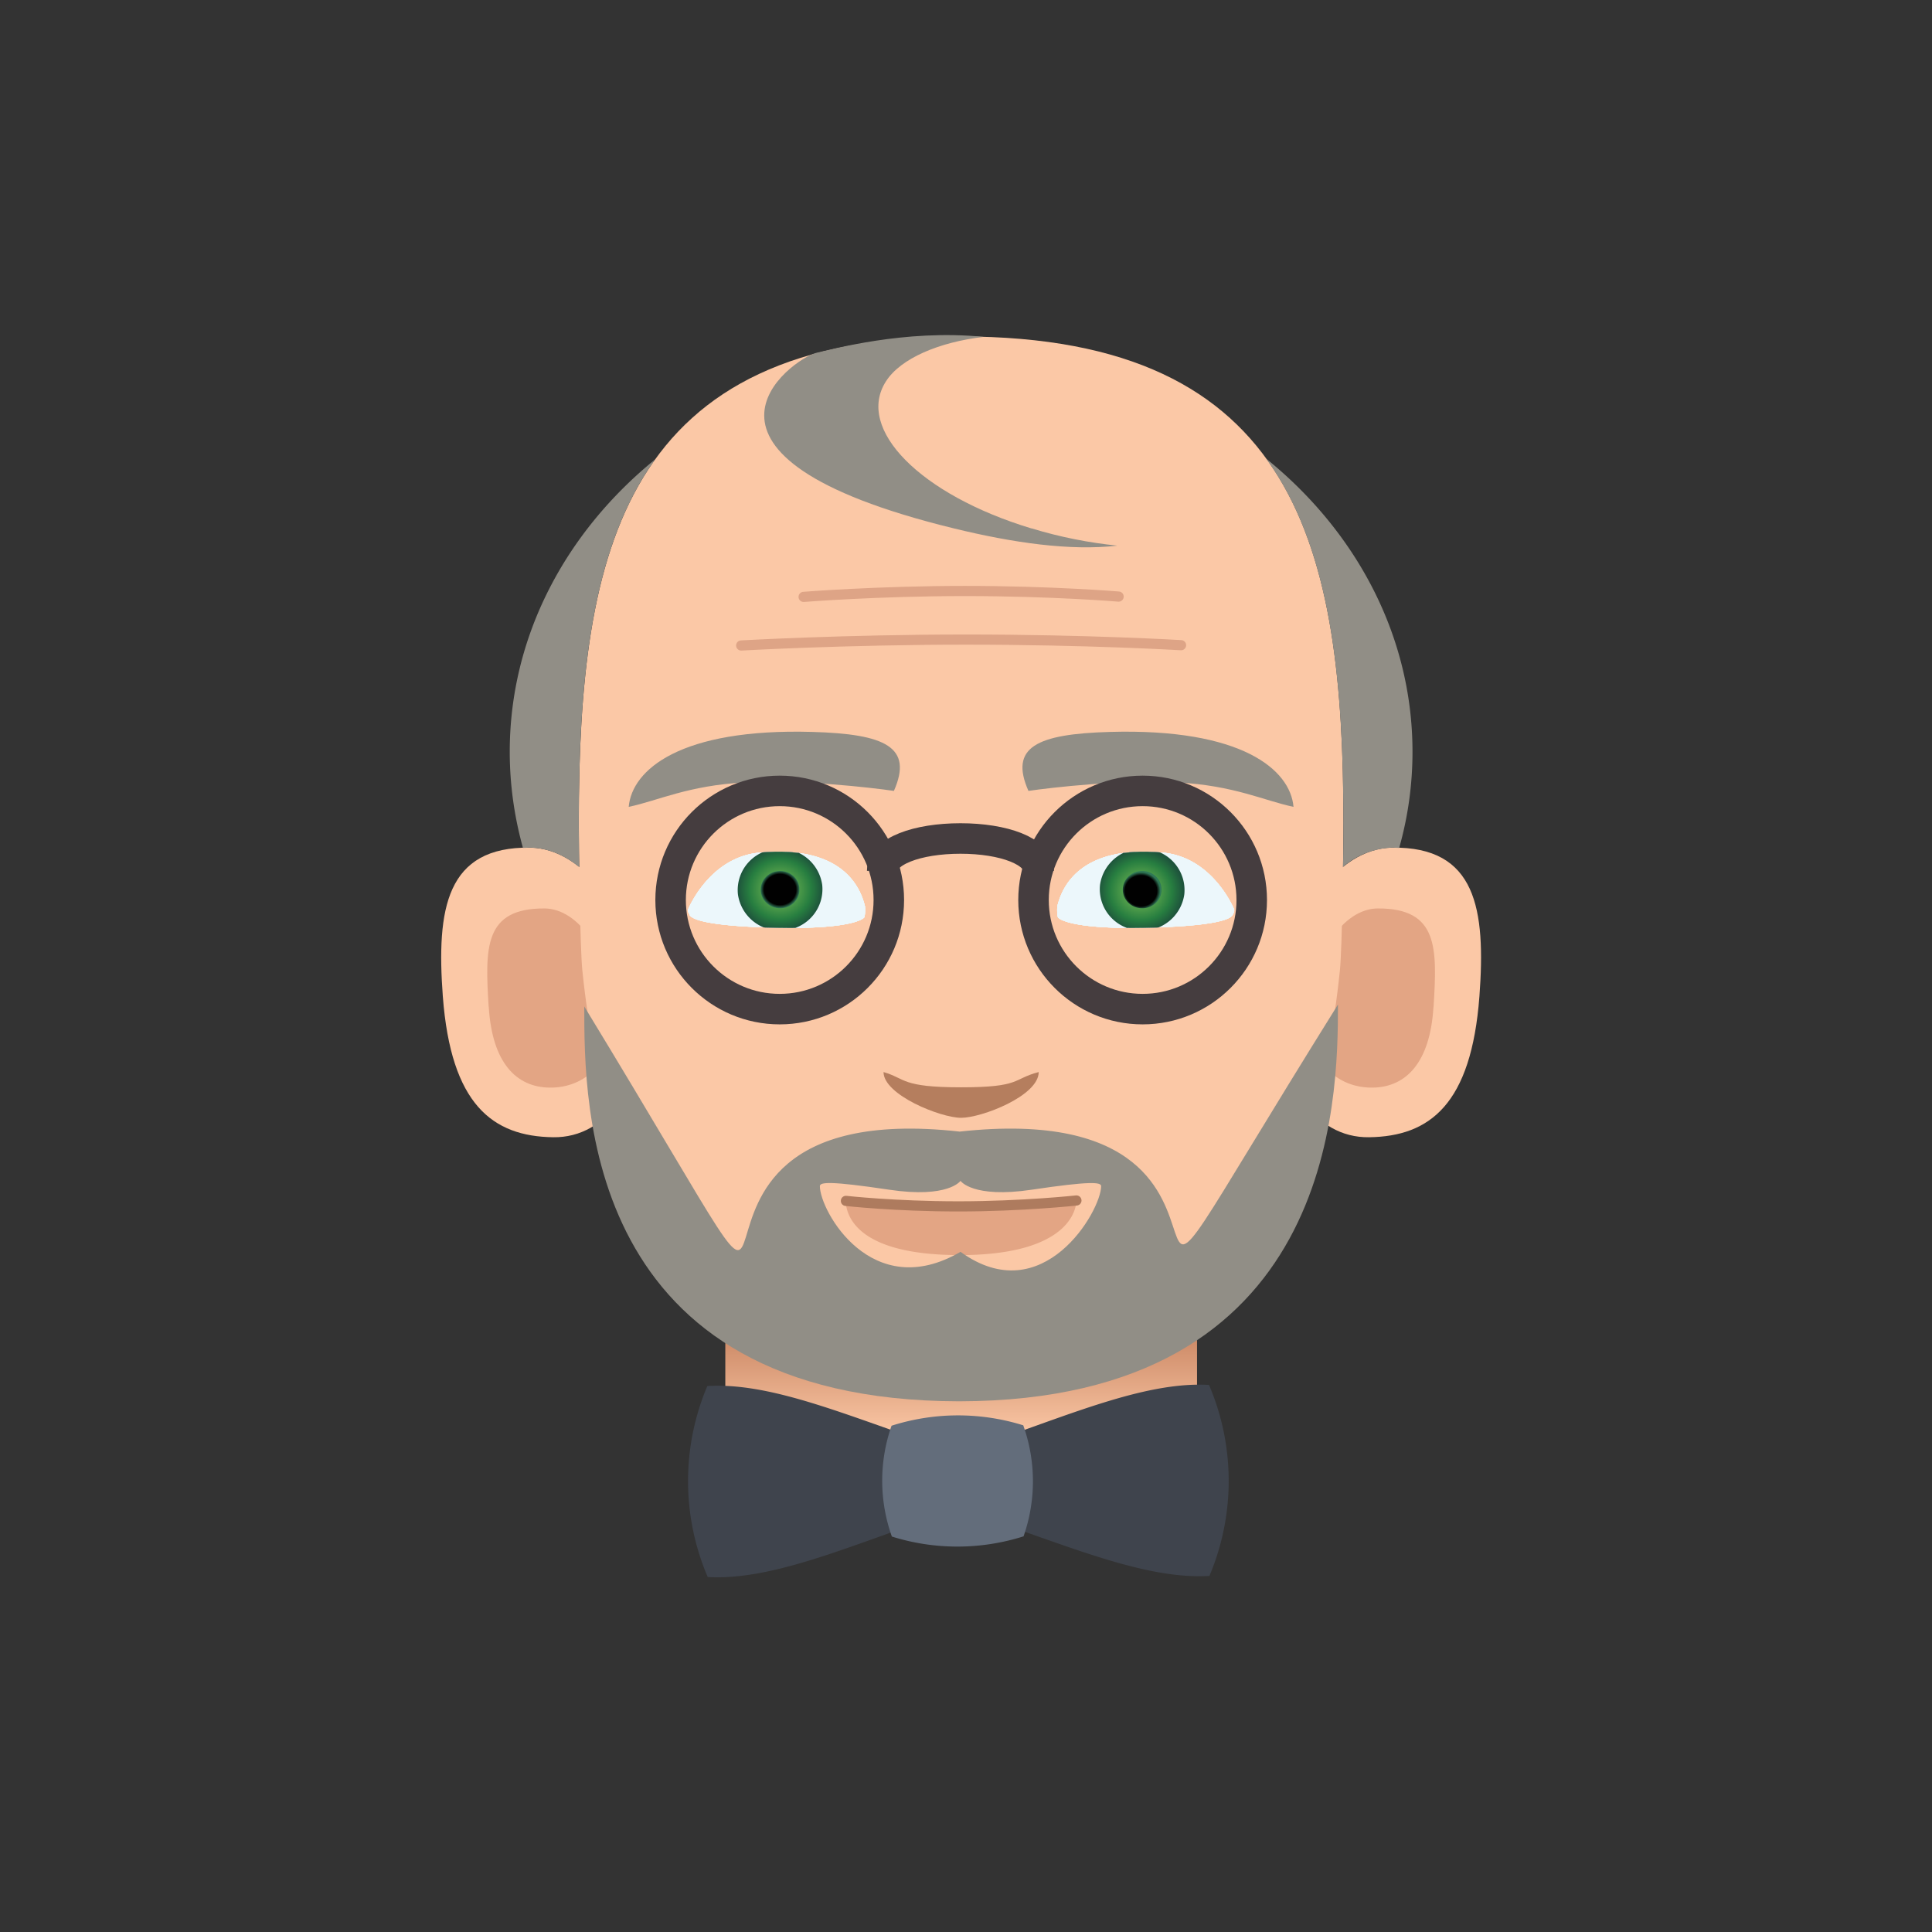 <svg xmlns="http://www.w3.org/2000/svg" xmlns:xlink="http://www.w3.org/1999/xlink" viewBox="0 0 190 190"><rect x="0" y="0" width="190" height="190" fill="#333333" stroke="none"/><path fill="#FBC8A6" d="M43.55 98c.8 10.6 4.87 13.76 10.85 13.84 5.37.08 9.18-5.38 8.57-13.55-.61-8.16-5.45-14.85-10.82-14.93-8.28-.12-9.24 6.02-8.6 14.65z"/><path fill="#E3A584" d="M48.07 99.06c.33 5.38 2.65 7.88 6.02 7.9 3.36.03 6.5-2.43 6.17-7.82-.34-5.39-3.34-9.77-6.7-9.8-6-.03-5.86 3.9-5.5 9.72z"/><path fill="#FBC8A6" d="M145.49 98c-.8 10.6-4.87 13.76-10.85 13.84-5.37.08-9.18-5.38-8.57-13.55.61-8.16 5.45-14.85 10.82-14.93 8.29-.12 9.24 6.02 8.6 14.65z"/><path fill="#E3A584" d="M140.97 99.06c-.33 5.38-2.65 7.88-6.02 7.9-3.36.03-6.5-2.43-6.17-7.82.34-5.39 3.34-9.77 6.7-9.8 6-.03 5.86 3.9 5.5 9.72z"/><linearGradient id="B" x1="94.52" x2="94.52" y1="149.88" y2="131.53" gradientUnits="userSpaceOnUse"><stop offset=".47" stop-color="#fbc8a6"/><stop offset="1" stop-color="#cd8a67"/></linearGradient><path fill="url(#B)" d="M71.33 126.21h46.39v20.44H71.33z"/><path fill="#FBC8A6" d="M132.12 80.94c0 2.38-.12 12.27-.35 14.5-2.35 22.86-11.87 37.42-27.12 38.65-2.19 1.88-3.36 3.28-10.13 3.28-6.77 0-7.75-1.24-10.06-3.26-15.33-.67-24.82-15.67-27.19-38.67-.23-2.23-.35-12.12-.35-14.5 0-26.97 4.45-47.85 37.58-47.85 33.13 0 37.62 20.88 37.62 47.85z"/><g fill="none" stroke="#DEA486" stroke-miterlimit="10" stroke-linecap="round" stroke-linejoin="round"><path d="M116.15 63.45s-9.18-.55-21.14-.55c-11.95 0-22.12.58-22.12.58M110.01 58.67s-6.57-.55-15.13-.55-15.85.58-15.85.58"/></g><path fill="#B57E5E" d="M94.52 106.93c-5.92 0-5.4-.85-7.63-1.5 0 2.25 5.62 4.5 7.63 4.5s7.63-2.15 7.63-4.5c-2.6.68-1.7 1.5-7.63 1.5z"/><path fill="#E3A584" d="M94.22 118.64c-5.22 0-9.49-.5-11.07-.77 0 2.29 1.94 5.56 11.25 5.56 9.35 0 11.48-3.45 11.48-5.6a80.8 80.8 0 0 1-11.66.81z"/><path fill="none" stroke="#AE7B5E" stroke-miterlimit="10" d="M83.19 118.1s4.8.54 11.07.54c6.26 0 11.6-.58 11.6-.58" stroke-linecap="round" stroke-linejoin="round"/><g><path fill="#918E86" d="M73.24 76.94c5.38-.3 12.48.52 14.67.84 1.9-4.3-.81-5.6-8.04-5.8-12.93-.37-17.72 3.7-18.04 7.37 2.9-.61 5.83-2.1 11.4-2.4zM115.8 76.94c-5.37-.3-12.48.52-14.66.84-1.9-4.3.8-5.6 8.03-5.8 12.93-.37 17.72 3.7 18.04 7.37-2.9-.61-5.83-2.1-11.4-2.4z"/></g><g><path fill="#ECF7FB" d="M85.05 89.08c-.38-1.52-1.94-6.01-10.35-5.23-5.15.47-7.16 5.96-7 5.52a.5.5 0 0 0 .06.47c.1.12-.27 1.1 7.54 1.37 6.64.23 9.08-.45 9.66-.95.14-.1.13-1 .09-1.18z"/><defs><path id="C" d="M85.05 89.08c-.38-1.52-1.94-6.01-10.35-5.23-5.15.47-7.16 5.96-7 5.52a.5.5 0 0 0 .06.47c.1.12-.27 1.1 7.54 1.37 6.64.23 9.08-.45 9.66-.95.14-.1.13-1 .09-1.18z"/></defs><clipPath id="D"><use xlink:href="#C" overflow="visible"/></clipPath><g clip-path="url(#D)"><radialGradient id="E" cx="21.04" cy="165.04" r="4.32" gradientTransform="matrix(.959 -.106 .11 .922 38.38 -62.46)" gradientUnits="userSpaceOnUse"><stop offset=".01" stop-color="#b37852"/><stop offset=".73" stop-color="#7b573e"/><stop offset="1" stop-color="#57321d"/></radialGradient><path fill="url(#E)" d="M72.57 87.95a4.14 4.14 0 0 0 4.62 3.53 4.05 4.05 0 0 0 3.67-4.45 4.14 4.14 0 0 0-4.62-3.53 4.05 4.05 0 0 0-3.67 4.45z"/><radialGradient id="F" cx="21.04" cy="165.04" r="1.98" gradientTransform="matrix(.959 -.106 .11 .922 38.38 -62.46)" gradientUnits="userSpaceOnUse"><stop offset=".72" stop-color="#010101"/><stop offset="1" stop-color="#5a4524"/></radialGradient><path fill="url(#F)" d="M78.61 87.28c.12 1.01-.63 1.92-1.68 2.03-1.05.12-2-.6-2.11-1.61-.13-1 .63-1.92 1.68-2.03 1.04-.12 2 .6 2.11 1.61z"/></g><path fill="#ECF7FB" d="M103.99 89.08c.38-1.52 1.94-6.01 10.35-5.23 5.15.47 7.16 5.96 7 5.52a.5.5 0 0 1-.06.47c-.1.12.27 1.1-7.54 1.37-6.64.23-9.08-.45-9.66-.95-.14-.1-.13-1-.09-1.18z"/><g><defs><path id="G" d="M103.99 89.08c.38-1.52 1.94-6.01 10.35-5.23 5.15.47 7.16 5.96 7 5.52a.5.5 0 0 1-.06.47c-.1.12.27 1.1-7.54 1.37-6.64.23-9.08-.45-9.66-.95-.14-.1-.13-1-.09-1.18z"/></defs><clipPath id="H"><use xlink:href="#G" overflow="visible"/></clipPath><g clip-path="url(#H)"><radialGradient id="I" cx="-633.87" cy="89.89" r="4.32" gradientTransform="matrix(-.959 -.106 -.11 .922 -485.8 -62.46)" gradientUnits="userSpaceOnUse"><stop offset=".01" stop-color="#b37852"/><stop offset=".73" stop-color="#7b573e"/><stop offset="1" stop-color="#57321d"/></radialGradient><path fill="url(#I)" d="M116.47 87.95a4.14 4.14 0 0 1-4.62 3.53 4.05 4.05 0 0 1-3.67-4.45 4.14 4.14 0 0 1 4.62-3.53 4.05 4.05 0 0 1 3.67 4.45z"/><radialGradient id="J" cx="-633.87" cy="89.89" r="1.98" gradientTransform="matrix(-.959 -.106 -.11 .922 -485.8 -62.46)" gradientUnits="userSpaceOnUse"><stop offset=".72" stop-color="#010101"/><stop offset="1" stop-color="#5a4524"/></radialGradient><path fill="url(#J)" d="M110.43 87.28c-.12 1.01.63 1.92 1.68 2.03 1.05.12 2-.6 2.11-1.61.12-1-.63-1.92-1.68-2.03-1.04-.12-2 .6-2.11 1.61z"/></g></g><g><path fill="#ECF7FB" d="M85.05 89.08c-.38-1.52-1.93-6.01-10.34-5.23-5.16.47-7.17 5.96-7.01 5.52a.5.5 0 0 0 .06.47c.1.12-.27 1.1 7.54 1.37 6.64.23 9.08-.45 9.66-.95.14-.1.13-1 .1-1.18z"/><defs><path id="aq" d="M85.05 89.08c-.38-1.52-1.93-6.01-10.34-5.23-5.16.47-7.17 5.96-7.01 5.52a.5.5 0 0 0 .06.47c.1.12-.27 1.1 7.54 1.37 6.64.23 9.08-.45 9.66-.95.14-.1.13-1 .1-1.18z"/></defs><clipPath id="ar"><use xlink:href="#aq" overflow="visible"/></clipPath><g clip-path="url(#ar)"><radialGradient id="as" cx="21.05" cy="165.04" r="4.32" gradientTransform="matrix(.959 -.106 .11 .922 38.38 -62.46)" gradientUnits="userSpaceOnUse"><stop offset=".01" stop-color="#b37852"/><stop offset=".73" stop-color="#7b573e"/><stop offset="1" stop-color="#57321d"/></radialGradient><path fill="url(#as)" d="M72.57 87.95a4.14 4.14 0 0 0 4.62 3.53 4.05 4.05 0 0 0 3.67-4.45 4.14 4.14 0 0 0-4.62-3.53 4.05 4.05 0 0 0-3.67 4.45z"/><radialGradient id="at" cx="21.04" cy="165.04" r="1.98" gradientTransform="matrix(.959 -.106 .11 .922 38.38 -62.46)" gradientUnits="userSpaceOnUse"><stop offset=".72" stop-color="#010101"/><stop offset="1" stop-color="#5a4524"/></radialGradient><path fill="url(#at)" d="M78.61 87.28c.12 1.01-.63 1.92-1.67 2.03-1.05.12-2-.6-2.12-1.61-.12-1 .63-1.92 1.68-2.03 1.05-.12 2 .6 2.11 1.61z"/></g><path fill="#ECF7FB" d="M104 89.08c.38-1.52 1.93-6.01 10.34-5.23 5.15.47 7.17 5.96 7.01 5.52a.5.5 0 0 1-.07.47c-.1.12.27 1.1-7.54 1.37-6.64.23-9.08-.45-9.66-.95-.13-.1-.13-1-.09-1.18z"/><defs><path id="au" d="M104 89.08c.38-1.52 1.93-6.01 10.34-5.23 5.15.47 7.17 5.96 7.01 5.52a.5.5 0 0 1-.07.47c-.1.12.27 1.1-7.54 1.37-6.64.23-9.08-.45-9.66-.95-.13-.1-.13-1-.09-1.18z"/></defs><clipPath id="av"><use xlink:href="#au" overflow="visible"/></clipPath><g clip-path="url(#av)"><radialGradient id="aw" cx="-633.87" cy="89.89" r="4.32" gradientTransform="matrix(-.959 -.106 -.11 .922 -485.8 -62.46)" gradientUnits="userSpaceOnUse"><stop offset=".01" stop-color="#b37852"/><stop offset=".73" stop-color="#7b573e"/><stop offset="1" stop-color="#57321d"/></radialGradient><path fill="url(#aw)" d="M116.47 87.95a4.14 4.14 0 0 1-4.62 3.53 4.05 4.05 0 0 1-3.67-4.45 4.14 4.14 0 0 1 4.62-3.53 4.05 4.05 0 0 1 3.67 4.45z"/><radialGradient id="ax" cx="-633.88" cy="89.89" r="1.98" gradientTransform="matrix(-.959 -.106 -.11 .922 -485.8 -62.46)" gradientUnits="userSpaceOnUse"><stop offset=".72" stop-color="#010101"/><stop offset="1" stop-color="#5a4524"/></radialGradient><path fill="url(#ax)" d="M110.43 87.28c-.12 1.01.63 1.92 1.68 2.03 1.05.12 2-.6 2.11-1.61.13-1-.63-1.92-1.68-2.03-1.04-.12-1.99.6-2.11 1.61z"/></g><path fill="#ECF7FB" d="M85.05 89.08c-.38-1.52-1.93-6.01-10.34-5.23-5.16.47-7.17 5.96-7.02 5.52a.5.5 0 0 0 .07.47c.1.12-.27 1.1 7.54 1.37 6.64.23 9.08-.45 9.66-.95.14-.1.13-1 .1-1.18z"/><defs><path id="ay" d="M85.05 89.08c-.38-1.52-1.93-6.01-10.34-5.23-5.16.47-7.17 5.96-7.02 5.52a.5.5 0 0 0 .07.47c.1.12-.27 1.1 7.54 1.37 6.64.23 9.08-.45 9.66-.95.14-.1.13-1 .1-1.18z"/></defs><clipPath id="az"><use xlink:href="#ay" overflow="visible"/></clipPath><g clip-path="url(#az)"><radialGradient id="aA" cx="21.04" cy="165.04" r="4.32" gradientTransform="matrix(.959 -.106 .11 .922 38.38 -62.46)" gradientUnits="userSpaceOnUse"><stop offset=".01" stop-color="#b37852"/><stop offset=".73" stop-color="#7b573e"/><stop offset="1" stop-color="#57321d"/></radialGradient><path fill="url(#aA)" d="M72.57 87.95a4.14 4.14 0 0 0 4.62 3.53 4.05 4.05 0 0 0 3.67-4.45 4.14 4.14 0 0 0-4.62-3.53 4.05 4.05 0 0 0-3.67 4.45z"/><radialGradient id="aB" cx="21.04" cy="165.04" r="1.98" gradientTransform="matrix(.959 -.106 .11 .922 38.38 -62.46)" gradientUnits="userSpaceOnUse"><stop offset=".72" stop-color="#010101"/><stop offset="1" stop-color="#5a4524"/></radialGradient><path fill="url(#aB)" d="M78.61 87.28c.12 1.01-.63 1.92-1.68 2.03-1.05.12-2-.6-2.11-1.61-.12-1 .63-1.92 1.68-2.03 1.04-.12 2 .6 2.11 1.61z"/></g><path fill="#ECF7FB" d="M103.99 89.08c.38-1.52 1.94-6.01 10.35-5.23 5.15.47 7.16 5.96 7.01 5.52a.5.5 0 0 1-.07.47c-.1.12.27 1.1-7.54 1.37-6.64.23-9.08-.45-9.66-.95-.13-.1-.13-1-.09-1.18z"/><defs><path id="aC" d="M103.99 89.08c.38-1.52 1.94-6.01 10.35-5.23 5.15.47 7.16 5.96 7.01 5.52a.5.5 0 0 1-.07.47c-.1.12.27 1.1-7.54 1.37-6.64.23-9.08-.45-9.66-.95-.13-.1-.13-1-.09-1.18z"/></defs><clipPath id="aD"><use xlink:href="#aC" overflow="visible"/></clipPath><g clip-path="url(#aD)"><radialGradient id="aE" cx="-633.87" cy="89.89" r="4.32" gradientTransform="matrix(-.959 -.106 -.11 .922 -485.8 -62.46)" gradientUnits="userSpaceOnUse"><stop offset=".01" stop-color="#b37852"/><stop offset=".73" stop-color="#7b573e"/><stop offset="1" stop-color="#57321d"/></radialGradient><path fill="url(#aE)" d="M116.47 87.95a4.14 4.14 0 0 1-4.62 3.53 4.06 4.06 0 0 1-3.67-4.45 4.14 4.14 0 0 1 4.62-3.53 4.05 4.05 0 0 1 3.67 4.45z"/><radialGradient id="aF" cx="-633.87" cy="89.89" r="1.98" gradientTransform="matrix(-.959 -.106 -.11 .922 -485.8 -62.46)" gradientUnits="userSpaceOnUse"><stop offset=".72" stop-color="#010101"/><stop offset="1" stop-color="#5a4524"/></radialGradient><path fill="url(#aF)" d="M110.43 87.28c-.12 1.01.63 1.92 1.68 2.03 1.05.12 2-.6 2.11-1.61.13-1-.63-1.92-1.68-2.03-1.04-.12-2 .6-2.11 1.61z"/></g><path fill="#ECF7FB" d="M85.05 89.08c-.38-1.52-1.94-6.01-10.35-5.23-5.15.47-7.16 5.96-7 5.52a.5.5 0 0 0 .06.47c.1.12-.27 1.1 7.54 1.37 6.64.23 9.08-.45 9.66-.95.13-.1.13-1 .09-1.18z"/><g><defs><path id="aG" d="M85.05 89.08c-.38-1.52-1.94-6.01-10.35-5.23-5.15.47-7.16 5.96-7 5.52a.5.5 0 0 0 .06.47c.1.12-.27 1.1 7.54 1.37 6.64.23 9.08-.45 9.66-.95.13-.1.13-1 .09-1.18z"/></defs><clipPath id="aH"><use xlink:href="#aG" overflow="visible"/></clipPath><g clip-path="url(#aH)"><radialGradient id="aI" cx="21.04" cy="165.04" r="4.32" gradientTransform="matrix(.959 -.106 .11 .922 38.38 -62.46)" gradientUnits="userSpaceOnUse"><stop offset=".34" stop-color="#7b573e"/><stop offset="1" stop-color="#57321d"/></radialGradient><path fill="url(#aI)" d="M72.57 87.95a4.14 4.14 0 0 0 4.62 3.53 4.05 4.05 0 0 0 3.67-4.45 4.14 4.14 0 0 0-4.62-3.53 4.05 4.05 0 0 0-3.67 4.45z"/><radialGradient id="aJ" cx="21.04" cy="165.04" r="1.98" gradientTransform="matrix(.959 -.106 .11 .922 38.38 -62.46)" gradientUnits="userSpaceOnUse"><stop offset=".72" stop-color="#010101"/><stop offset="1" stop-color="#5a4524"/></radialGradient><path fill="url(#aJ)" d="M78.61 87.28c.12 1.01-.63 1.92-1.68 2.03-1.05.12-2-.6-2.11-1.61-.13-1 .63-1.92 1.68-2.03 1.04-.12 2 .6 2.11 1.61z"/></g></g><path fill="#ECF7FB" d="M103.99 89.08c.38-1.52 1.94-6.01 10.35-5.23 5.15.47 7.16 5.96 7 5.52a.5.5 0 0 1-.06.47c-.1.12.27 1.1-7.54 1.37-6.64.23-9.08-.45-9.66-.95-.14-.1-.13-1-.09-1.18z"/><g><defs><path id="aK" d="M103.99 89.08c.38-1.52 1.94-6.01 10.35-5.23 5.15.47 7.16 5.96 7 5.52a.5.5 0 0 1-.06.47c-.1.12.27 1.1-7.54 1.37-6.64.23-9.08-.45-9.66-.95-.14-.1-.13-1-.09-1.18z"/></defs><clipPath id="aL"><use xlink:href="#aK" overflow="visible"/></clipPath><g clip-path="url(#aL)"><radialGradient id="aM" cx="-633.87" cy="89.89" r="4.32" gradientTransform="matrix(-.959 -.106 -.11 .922 -485.8 -62.46)" gradientUnits="userSpaceOnUse"><stop offset=".34" stop-color="#7b573e"/><stop offset="1" stop-color="#57321d"/></radialGradient><path fill="url(#aM)" d="M116.47 87.95a4.14 4.14 0 0 1-4.62 3.53 4.05 4.05 0 0 1-3.67-4.45 4.14 4.14 0 0 1 4.62-3.53 4.05 4.05 0 0 1 3.67 4.45z"/><radialGradient id="aN" cx="-633.87" cy="89.89" r="1.98" gradientTransform="matrix(-.959 -.106 -.11 .922 -485.8 -62.46)" gradientUnits="userSpaceOnUse"><stop offset=".72" stop-color="#010101"/><stop offset="1" stop-color="#5a4524"/></radialGradient><path fill="url(#aN)" d="M110.43 87.28c-.12 1.01.63 1.92 1.68 2.03 1.05.12 2-.6 2.11-1.61.12-1-.63-1.92-1.68-2.03a1.9 1.9 0 0 0-2.11 1.61z"/></g></g><path fill="#ECF7FB" d="M85.05 89.08c-.38-1.52-1.93-6.01-10.34-5.23-5.16.47-7.17 5.96-7.01 5.52a.5.5 0 0 0 .06.47c.1.12-.27 1.1 7.54 1.37 6.64.23 9.08-.45 9.66-.95.14-.1.13-1 .1-1.18z"/><g><defs><path id="aO" d="M85.05 89.08c-.38-1.52-1.93-6.01-10.34-5.23-5.16.47-7.17 5.96-7.01 5.52a.5.5 0 0 0 .06.47c.1.12-.27 1.1 7.54 1.37 6.64.23 9.08-.45 9.66-.95.14-.1.13-1 .1-1.18z"/></defs><clipPath id="aP"><use xlink:href="#aO" overflow="visible"/></clipPath><g clip-path="url(#aP)"><radialGradient id="aQ" cx="21.05" cy="165.04" r="4.32" gradientTransform="matrix(.959 -.106 .11 .922 38.38 -62.46)" gradientUnits="userSpaceOnUse"><stop offset=".01" stop-color="#86c556"/><stop offset=".73" stop-color="#277e40"/><stop offset="1" stop-color="#1e543c"/></radialGradient><path fill="url(#aQ)" d="M72.57 87.95a4.14 4.14 0 0 0 4.62 3.53 4.05 4.05 0 0 0 3.67-4.45 4.14 4.14 0 0 0-4.62-3.53 4.05 4.05 0 0 0-3.67 4.45z"/><radialGradient id="aR" cx="21.04" cy="165.04" r="1.98" gradientTransform="matrix(.959 -.106 .11 .922 38.38 -62.46)" gradientUnits="userSpaceOnUse"><stop offset=".82" stop-color="#010101"/><stop offset="1" stop-color="#2f7756"/></radialGradient><path fill="url(#aR)" d="M78.61 87.28c.12 1.01-.63 1.92-1.67 2.03-1.05.12-2-.6-2.12-1.61-.12-1 .63-1.92 1.68-2.03 1.05-.12 2 .6 2.11 1.61z"/></g></g><path fill="#ECF7FB" d="M104 89.08c.38-1.52 1.93-6.01 10.34-5.23 5.15.47 7.17 5.96 7.01 5.52a.5.5 0 0 1-.07.47c-.1.12.27 1.1-7.54 1.37-6.64.23-9.08-.45-9.66-.95-.13-.1-.13-1-.09-1.18z"/><g><defs><path id="aS" d="M104 89.08c.38-1.52 1.93-6.01 10.34-5.23 5.15.47 7.17 5.96 7.01 5.52a.5.5 0 0 1-.07.47c-.1.12.27 1.1-7.54 1.37-6.64.23-9.08-.45-9.66-.95-.13-.1-.13-1-.09-1.18z"/></defs><clipPath id="aT"><use xlink:href="#aS" overflow="visible"/></clipPath><g clip-path="url(#aT)"><radialGradient id="aU" cx="-633.87" cy="89.89" r="4.32" gradientTransform="matrix(-.959 -.106 -.11 .922 -485.8 -62.46)" gradientUnits="userSpaceOnUse"><stop offset=".01" stop-color="#86c556"/><stop offset=".73" stop-color="#277e40"/><stop offset="1" stop-color="#1e543c"/></radialGradient><path fill="url(#aU)" d="M116.47 87.95a4.14 4.14 0 0 1-4.62 3.53 4.05 4.05 0 0 1-3.67-4.45 4.14 4.14 0 0 1 4.62-3.53 4.05 4.05 0 0 1 3.67 4.45z"/><radialGradient id="aV" cx="-633.88" cy="89.89" r="1.98" gradientTransform="matrix(-.959 -.106 -.11 .922 -485.8 -62.46)" gradientUnits="userSpaceOnUse"><stop offset=".82" stop-color="#010101"/><stop offset="1" stop-color="#2f7756"/></radialGradient><path fill="url(#aV)" d="M110.43 87.28c-.12 1.01.63 1.92 1.68 2.03 1.05.12 2-.6 2.11-1.61.13-1-.63-1.92-1.68-2.03-1.04-.12-1.99.6-2.11 1.61z"/></g></g></g></g><g fill="#918E86"><path d="M56.96 85.25c-.03-1.89-.04-3.52-.04-4.3 0-14.43 1.27-27.1 7.52-35.78-8.8 7.15-14.31 17.39-14.31 28.76 0 3.26.46 6.43 1.3 9.46.25-.01.47-.03.72-.03 1.7.03 3.33.71 4.8 1.9zM132.08 85.25a7.9 7.9 0 0 1 4.8-1.89c.26 0 .48.02.72.03.86-3.03 1.31-6.2 1.31-9.46 0-11.41-5.55-21.68-14.4-28.83 6.31 8.68 7.6 21.38 7.6 35.84 0 .8 0 2.42-.03 4.31z"/></g><path fill="#918E86" d="M101.44 51.97c-10.92-3.3-17.33-9.78-14.31-14.47 1.45-2.27 5.25-3.86 9.6-4.37-7.8-.78-15.05 1.27-16.45 1.57-2.4.6-15.78 10.12 13.55 17.27 5.74 1.4 11.4 2.23 16.05 1.69-2.74-.28-5.6-.83-8.44-1.7zM94.33 111.28c-36.02-3.99-7.62 35.74-36.87-12.3 0 9.62-.1 38.76 36.83 38.83h.07c36.89-.07 37.22-29.54 37.22-39.02-29.34 47.03-1 8.5-37.25 12.5zm.13 11.83c-8.74 5.1-13.83-4.04-13.83-6.46 0-.4.98-.52 6.81.35 5.84.87 7.02-.87 7.02-.87s1.18 1.74 7.01.87c5.84-.87 6.82-.74 6.82-.35 0 2.41-5.72 12.33-13.83 6.46z"/><g><path fill="#3F444D" d="M90.37 149.74c-7.9 2.75-14.87 5.69-20.77 5.35a23.98 23.98 0 0 1-.04-18.78c5.9-.37 12.89 2.55 20.8 5.26.47 2.7.48 5.46.01 8.17zM98.14 149.72c7.9 2.71 14.9 5.62 20.8 5.26a23.99 23.99 0 0 0-.04-18.78c-5.9-.34-12.89 2.6-20.78 5.35-.47 2.71-.46 5.46.02 8.17z"/><path fill="#636D7B" d="M100.66 151.09a21.53 21.53 0 0 1-12.95.02 16.34 16.34 0 0 1-.03-10.9 21.54 21.54 0 0 1 12.95-.04 16.38 16.38 0 0 1 .03 10.92z"/><g fill="none" stroke="#453D3F" stroke-width="3" stroke-miterlimit="10"><circle cx="76.68" cy="88.51" r="10.73"/><circle cx="112.37" cy="88.51" r="10.73"/><path d="M86.76 85.64c0-1.93 3.44-3.18 7.7-3.18 4.24 0 7.69 1.25 7.69 3.18"/></g></g><path fill="none" d="M179.83-.53H10.17a10.7 10.7 0 0 0-10.7 10.7v169.66c0 5.9 4.8 10.7 10.7 10.7h169.66c5.9 0 10.7-4.8 10.7-10.7V10.17c0-5.9-4.8-10.7-10.7-10.7z"/></svg>